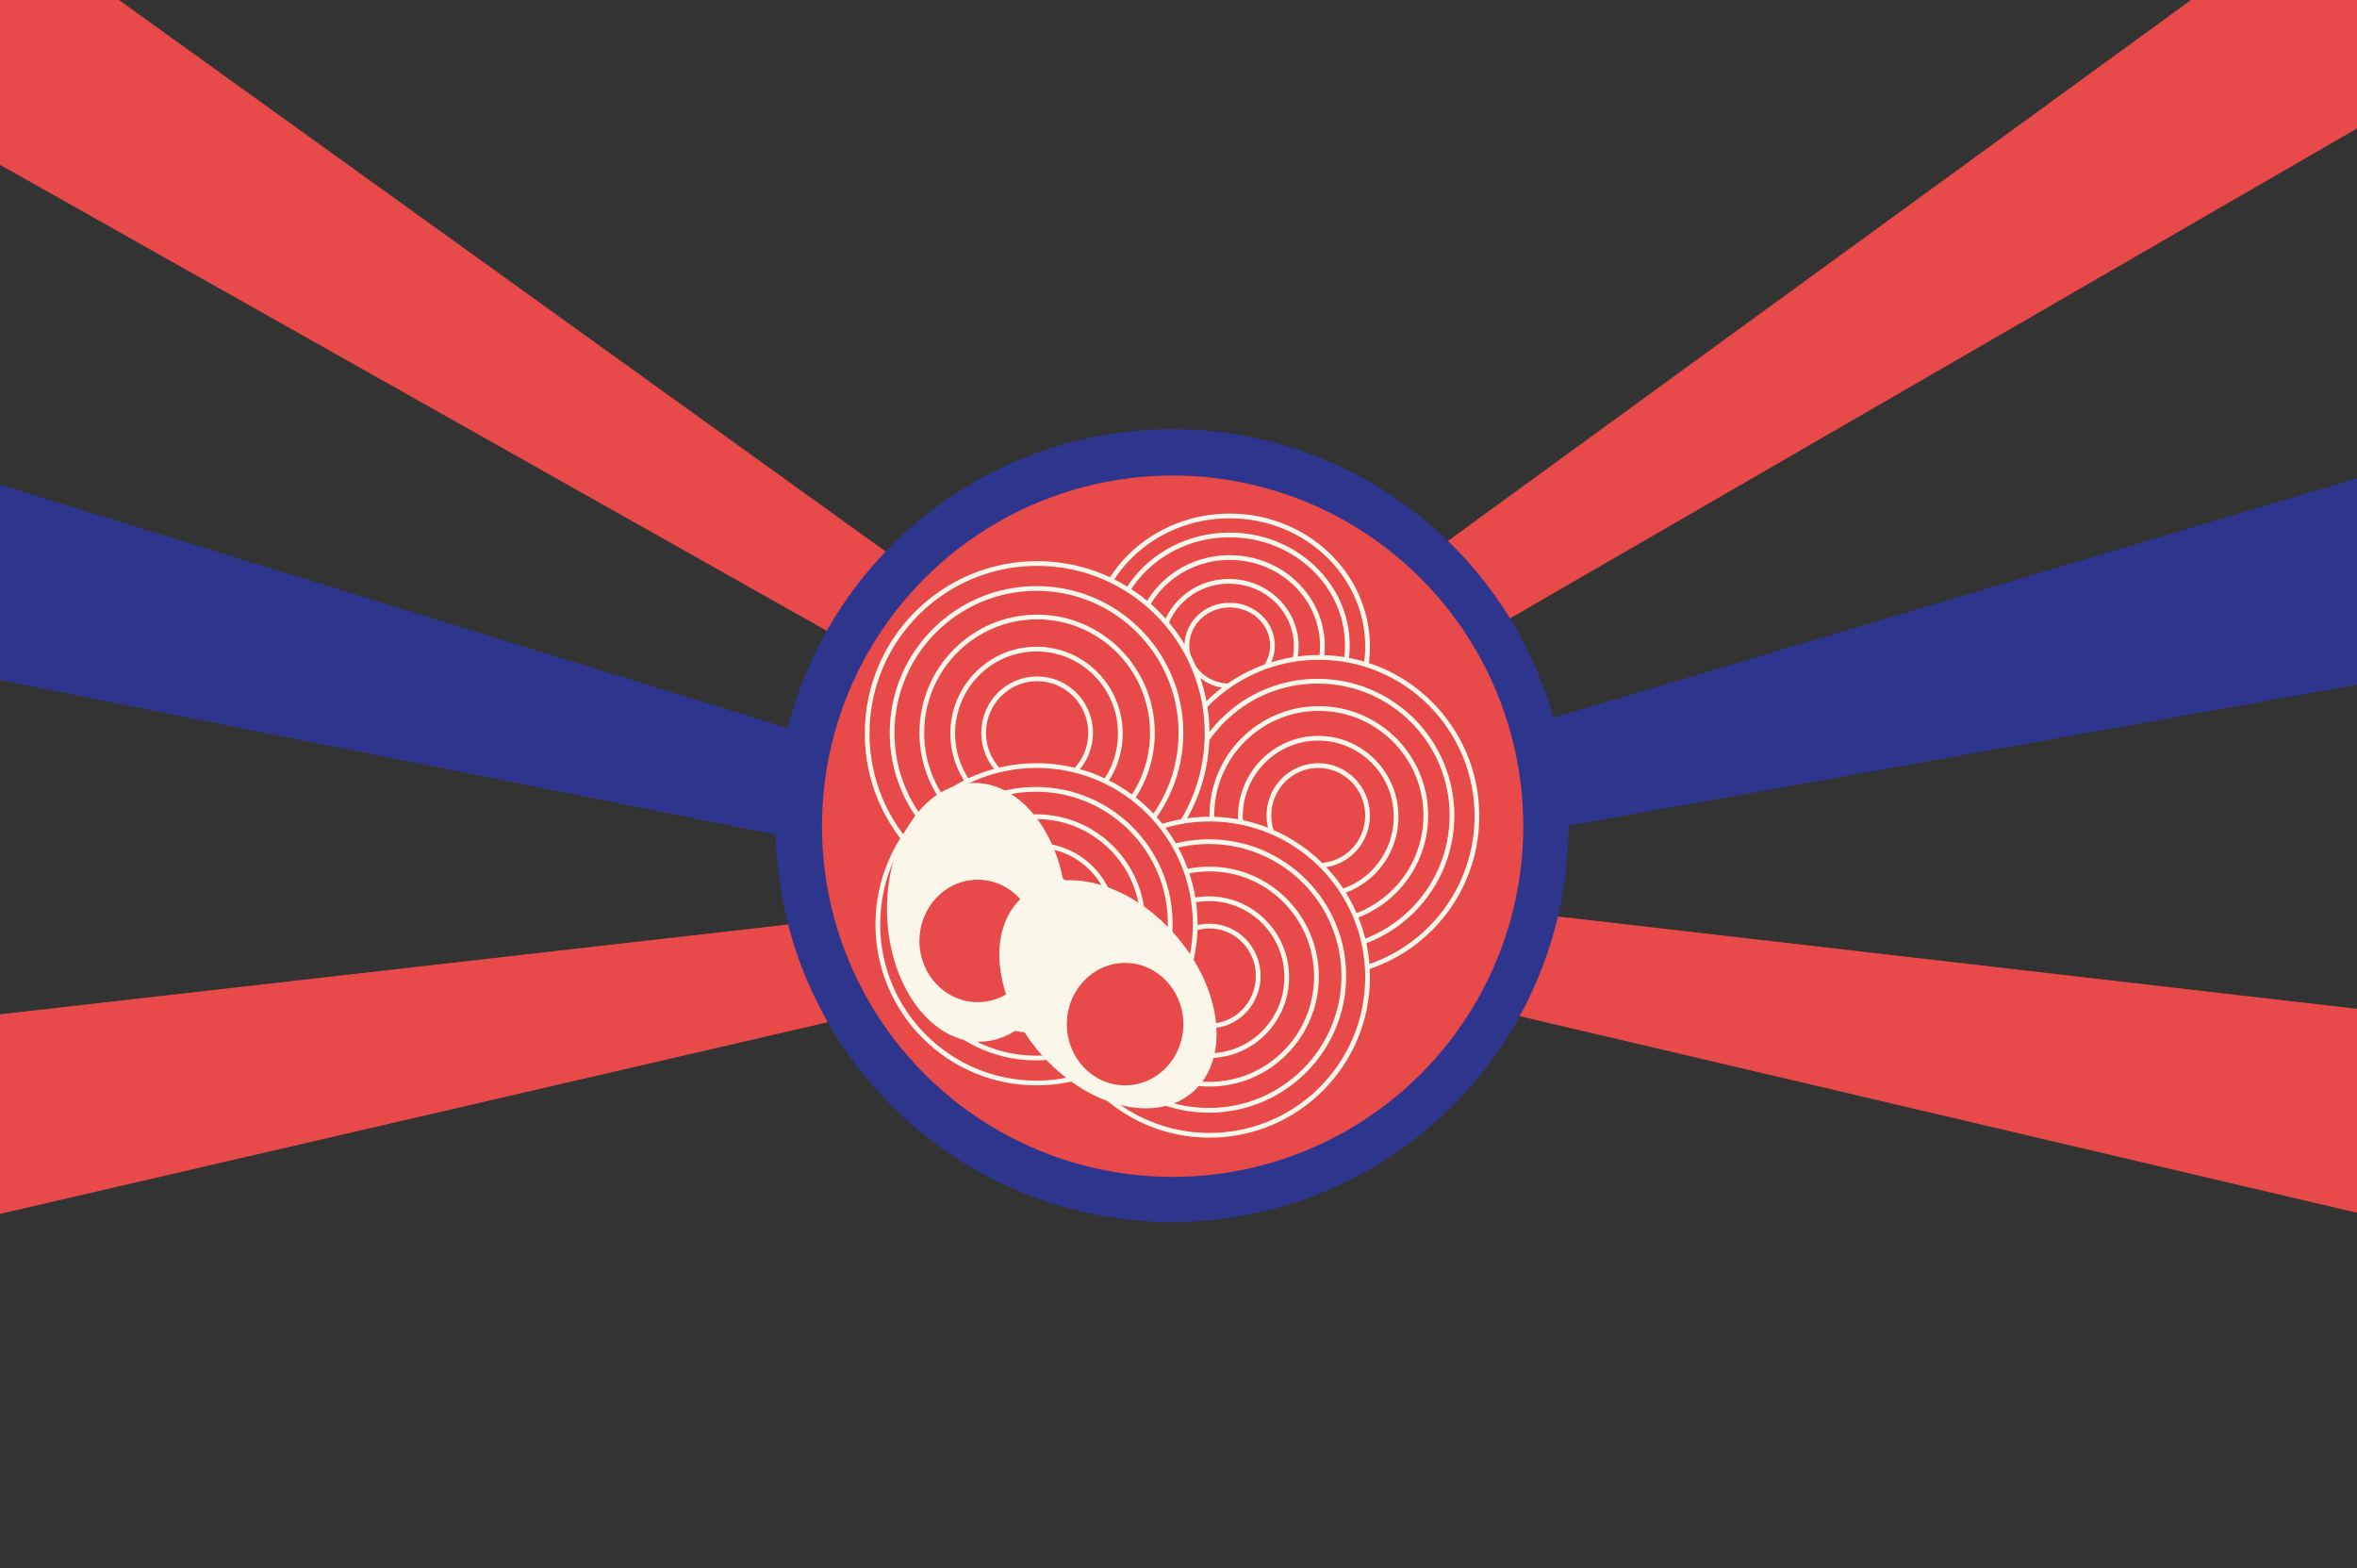 <svg width="1440" height="958" viewBox="0 0 1440 958" fill="none" xmlns="http://www.w3.org/2000/svg">
<rect x="0" y="0" width="1440" height="958" fill="#333333" stroke="none"/>
<g clip-path="url(#clip0_2428_213)">
<path d="M1513.11 755.073L880.59 606.553L905.143 557.41L1513.11 627.666V755.073Z" fill="#E84949" stroke="#E84949" stroke-width="5.81"/>
<path d="M1538.22 397.756L883.306 514.808L887.328 459.847L1488.56 280.771L1538.22 397.756Z" fill="#2E358D" stroke="#2E358D" stroke-width="5.81"/>
<path d="M1513.53 32.585L894.461 390.647L881.844 336.045L1428.5 -61.86L1513.53 32.585Z" fill="#E84949" stroke="#E84949" stroke-width="5.81"/>
<path d="M-96.855 761.003L544.562 612.483L519.664 563.34L-96.855 633.596V761.003Z" fill="#E84949" stroke="#E84949" stroke-width="5.81"/>
<path d="M-173.76 377.771L541.618 520.487L535.249 464.53L-124.103 260.785L-173.76 377.771Z" fill="#2E358D" stroke="#2E358D" stroke-width="5.81"/>
<path d="M-61.504 62.67L530.463 396.325L544.132 342.671L23.535 -31.775L-61.504 62.67Z" fill="#E84949" stroke="#E84949" stroke-width="5.81"/>
<circle cx="716.052" cy="504.367" r="242.195" fill="#2E358D"/>
<circle cx="716.415" cy="504.73" r="214.235" fill="#E84949"/>
<path d="M751.274 315.187C797.872 315.187 835.516 351.023 835.516 395.071C835.516 439.12 797.872 474.955 751.274 474.955C704.677 474.955 667.032 439.12 667.032 395.071C667.032 351.023 704.677 315.187 751.274 315.187Z" fill="#E84949" stroke="#FBF6EA" stroke-width="2.905"/>
<path d="M751.274 326.806C791.066 326.806 823.17 357.127 823.17 394.345C823.17 431.563 791.066 461.883 751.274 461.883C711.482 461.883 679.378 431.563 679.378 394.345C679.378 357.127 711.482 326.806 751.274 326.806Z" fill="#E84949" stroke="#FBF6EA" stroke-width="2.905"/>
<path d="M751.273 340.604C782.62 340.604 807.919 364.887 807.919 394.707C807.919 424.527 782.62 448.811 751.273 448.811C719.927 448.811 694.628 424.527 694.628 394.707C694.628 364.887 719.927 340.604 751.273 340.604Z" fill="#E84949" stroke="#FBF6EA" stroke-width="2.905"/>
<path d="M750.91 355.128C773.619 355.128 791.941 372.896 791.941 394.707C791.941 416.519 773.619 434.286 750.91 434.286C728.201 434.286 709.878 416.519 709.878 394.707C709.878 372.895 728.201 355.128 750.91 355.128Z" fill="#E84949" stroke="#FBF6EA" stroke-width="2.905"/>
<path d="M751.274 369.653C765.788 369.653 777.418 380.781 777.418 394.345C777.418 407.908 765.788 419.037 751.274 419.037C736.761 419.037 725.13 407.908 725.13 394.345C725.13 380.781 736.761 369.653 751.274 369.653Z" fill="#E84949" stroke="#FBF6EA" stroke-width="2.905"/>
<path d="M805.741 401.607C859.08 401.607 902.328 445.009 902.328 498.559C902.328 552.108 859.08 595.509 805.741 595.509C752.403 595.509 709.153 552.108 709.153 498.559C709.153 445.009 752.402 401.607 805.741 401.607Z" fill="#E84949" stroke="#FBF6EA" stroke-width="2.905"/>
<circle cx="805.016" cy="498.194" r="82.063" fill="#E84949" stroke="#FBF6EA" stroke-width="2.905"/>
<circle cx="805.74" cy="498.195" r="65.36" fill="#E84949" stroke="#FBF6EA" stroke-width="2.905"/>
<path d="M805.377 450.99C831.638 450.99 852.945 472.44 852.945 498.921C852.945 525.402 831.638 546.852 805.377 546.852C779.116 546.851 757.81 525.402 757.81 498.921C757.81 472.44 779.117 450.99 805.377 450.99Z" fill="#E84949" stroke="#FBF6EA" stroke-width="2.905"/>
<path d="M805.378 467.693C822.007 467.693 835.516 481.334 835.516 498.195C835.515 515.056 822.007 528.696 805.378 528.696C788.749 528.696 775.239 515.056 775.239 498.195C775.239 481.334 788.749 467.693 805.378 467.693Z" stroke="#FBF6EA" stroke-width="2.905"/>
<circle cx="633.626" cy="448.085" r="103.85" fill="#E84949" stroke="#FBF6EA" stroke-width="2.905"/>
<circle cx="633.263" cy="447.723" r="88.236" fill="#E84949" stroke="#FBF6EA" stroke-width="2.905"/>
<path d="M633.626 376.916C672.524 376.916 704.07 408.61 704.07 447.723C704.07 486.835 672.524 518.529 633.626 518.529C594.728 518.529 563.183 486.835 563.183 447.723C563.183 408.611 594.728 376.916 633.626 376.916Z" fill="#E84949" stroke="#FBF6EA" stroke-width="2.905"/>
<path d="M633.265 396.522C661.531 396.523 684.463 419.599 684.463 448.085C684.463 476.571 661.531 499.646 633.265 499.646C604.998 499.646 582.066 476.571 582.065 448.085C582.065 419.599 604.998 396.522 633.265 396.522Z" fill="#E84949" stroke="#FBF6EA" stroke-width="2.905"/>
<path d="M633.627 414.679C651.661 414.679 666.306 429.458 666.307 447.722C666.307 465.985 651.661 480.765 633.627 480.766C615.593 480.766 600.946 465.985 600.946 447.722C600.947 429.458 615.593 414.679 633.627 414.679Z" fill="#E84949" stroke="#FBF6EA" stroke-width="2.905"/>
<circle cx="738.929" cy="596.961" r="96.588" fill="#E84949" stroke="#FBF6EA" stroke-width="2.905"/>
<path d="M738.566 514.171C784.095 514.171 820.992 550.918 820.992 596.234C820.992 641.55 784.095 678.297 738.566 678.297C693.038 678.297 656.14 641.551 656.14 596.234C656.14 550.918 693.038 514.171 738.566 514.171Z" fill="#E84949" stroke="#FBF6EA" stroke-width="2.905"/>
<path d="M738.93 530.874C775.02 530.874 804.289 560.292 804.289 596.598C804.289 632.903 775.019 662.32 738.93 662.32C702.84 662.32 673.569 632.903 673.569 596.598C673.569 560.292 702.84 530.874 738.93 530.874Z" fill="#E84949" stroke="#FBF6EA" stroke-width="2.905"/>
<path d="M738.564 549.029C764.825 549.029 786.133 570.479 786.133 596.96C786.133 623.441 764.825 644.891 738.564 644.891C712.304 644.89 690.997 623.441 690.997 596.96C690.997 570.479 712.304 549.03 738.564 549.029Z" fill="#E84949" stroke="#FBF6EA" stroke-width="2.905"/>
<path d="M738.929 565.732C755.342 565.732 768.704 579.357 768.704 596.234C768.704 613.111 755.342 626.735 738.929 626.735C722.516 626.735 709.154 613.111 709.153 596.234C709.153 579.357 722.516 565.732 738.929 565.732Z" fill="#E84949" stroke="#FBF6EA" stroke-width="2.905"/>
<circle cx="633.264" cy="564.644" r="96.951" fill="#E84949" stroke="#FBF6EA" stroke-width="2.905"/>
<circle cx="632.9" cy="564.281" r="82.063" fill="#E84949" stroke="#FBF6EA" stroke-width="2.905"/>
<path d="M633.264 498.921C669.153 498.921 698.261 528.176 698.261 564.281C698.261 600.386 669.153 629.641 633.264 629.641C597.374 629.641 568.267 600.386 568.267 564.281C568.267 528.176 597.374 498.921 633.264 498.921Z" fill="#E84949" stroke="#FBF6EA" stroke-width="2.905"/>
<path d="M632.9 516.35C659.362 516.35 680.831 537.962 680.831 564.644C680.831 591.325 659.362 612.938 632.9 612.938C606.439 612.937 584.97 591.325 584.97 564.644C584.97 537.962 606.439 516.35 632.9 516.35Z" fill="#E84949" stroke="#FBF6EA" stroke-width="2.905"/>
<path d="M633.265 533.779C649.894 533.779 663.402 547.42 663.402 564.281C663.402 581.142 649.894 594.782 633.265 594.782C616.636 594.782 603.126 581.142 603.126 564.281C603.126 547.42 616.635 533.779 633.265 533.779Z" fill="#E84949" stroke="#FBF6EA" stroke-width="2.905"/>
<ellipse cx="596.786" cy="557.34" rx="54.844" ry="79.067" transform="rotate(-2 596.786 557.34)" fill="#FBF6EA"/>
<ellipse cx="597.315" cy="574.811" rx="35.585" ry="37.4" fill="#E84949"/>
<ellipse cx="676.892" cy="607.402" rx="54.844" ry="79.067" transform="rotate(-41 676.892 607.402)" fill="#FBF6EA"/>
<ellipse cx="687.366" cy="625.646" rx="35.585" ry="37.4" fill="#E84949"/>
</g>
<defs>
<clipPath id="clip0_2428_213">
<rect width="1440" height="958" fill="white"/>
</clipPath>
</defs>
</svg>
